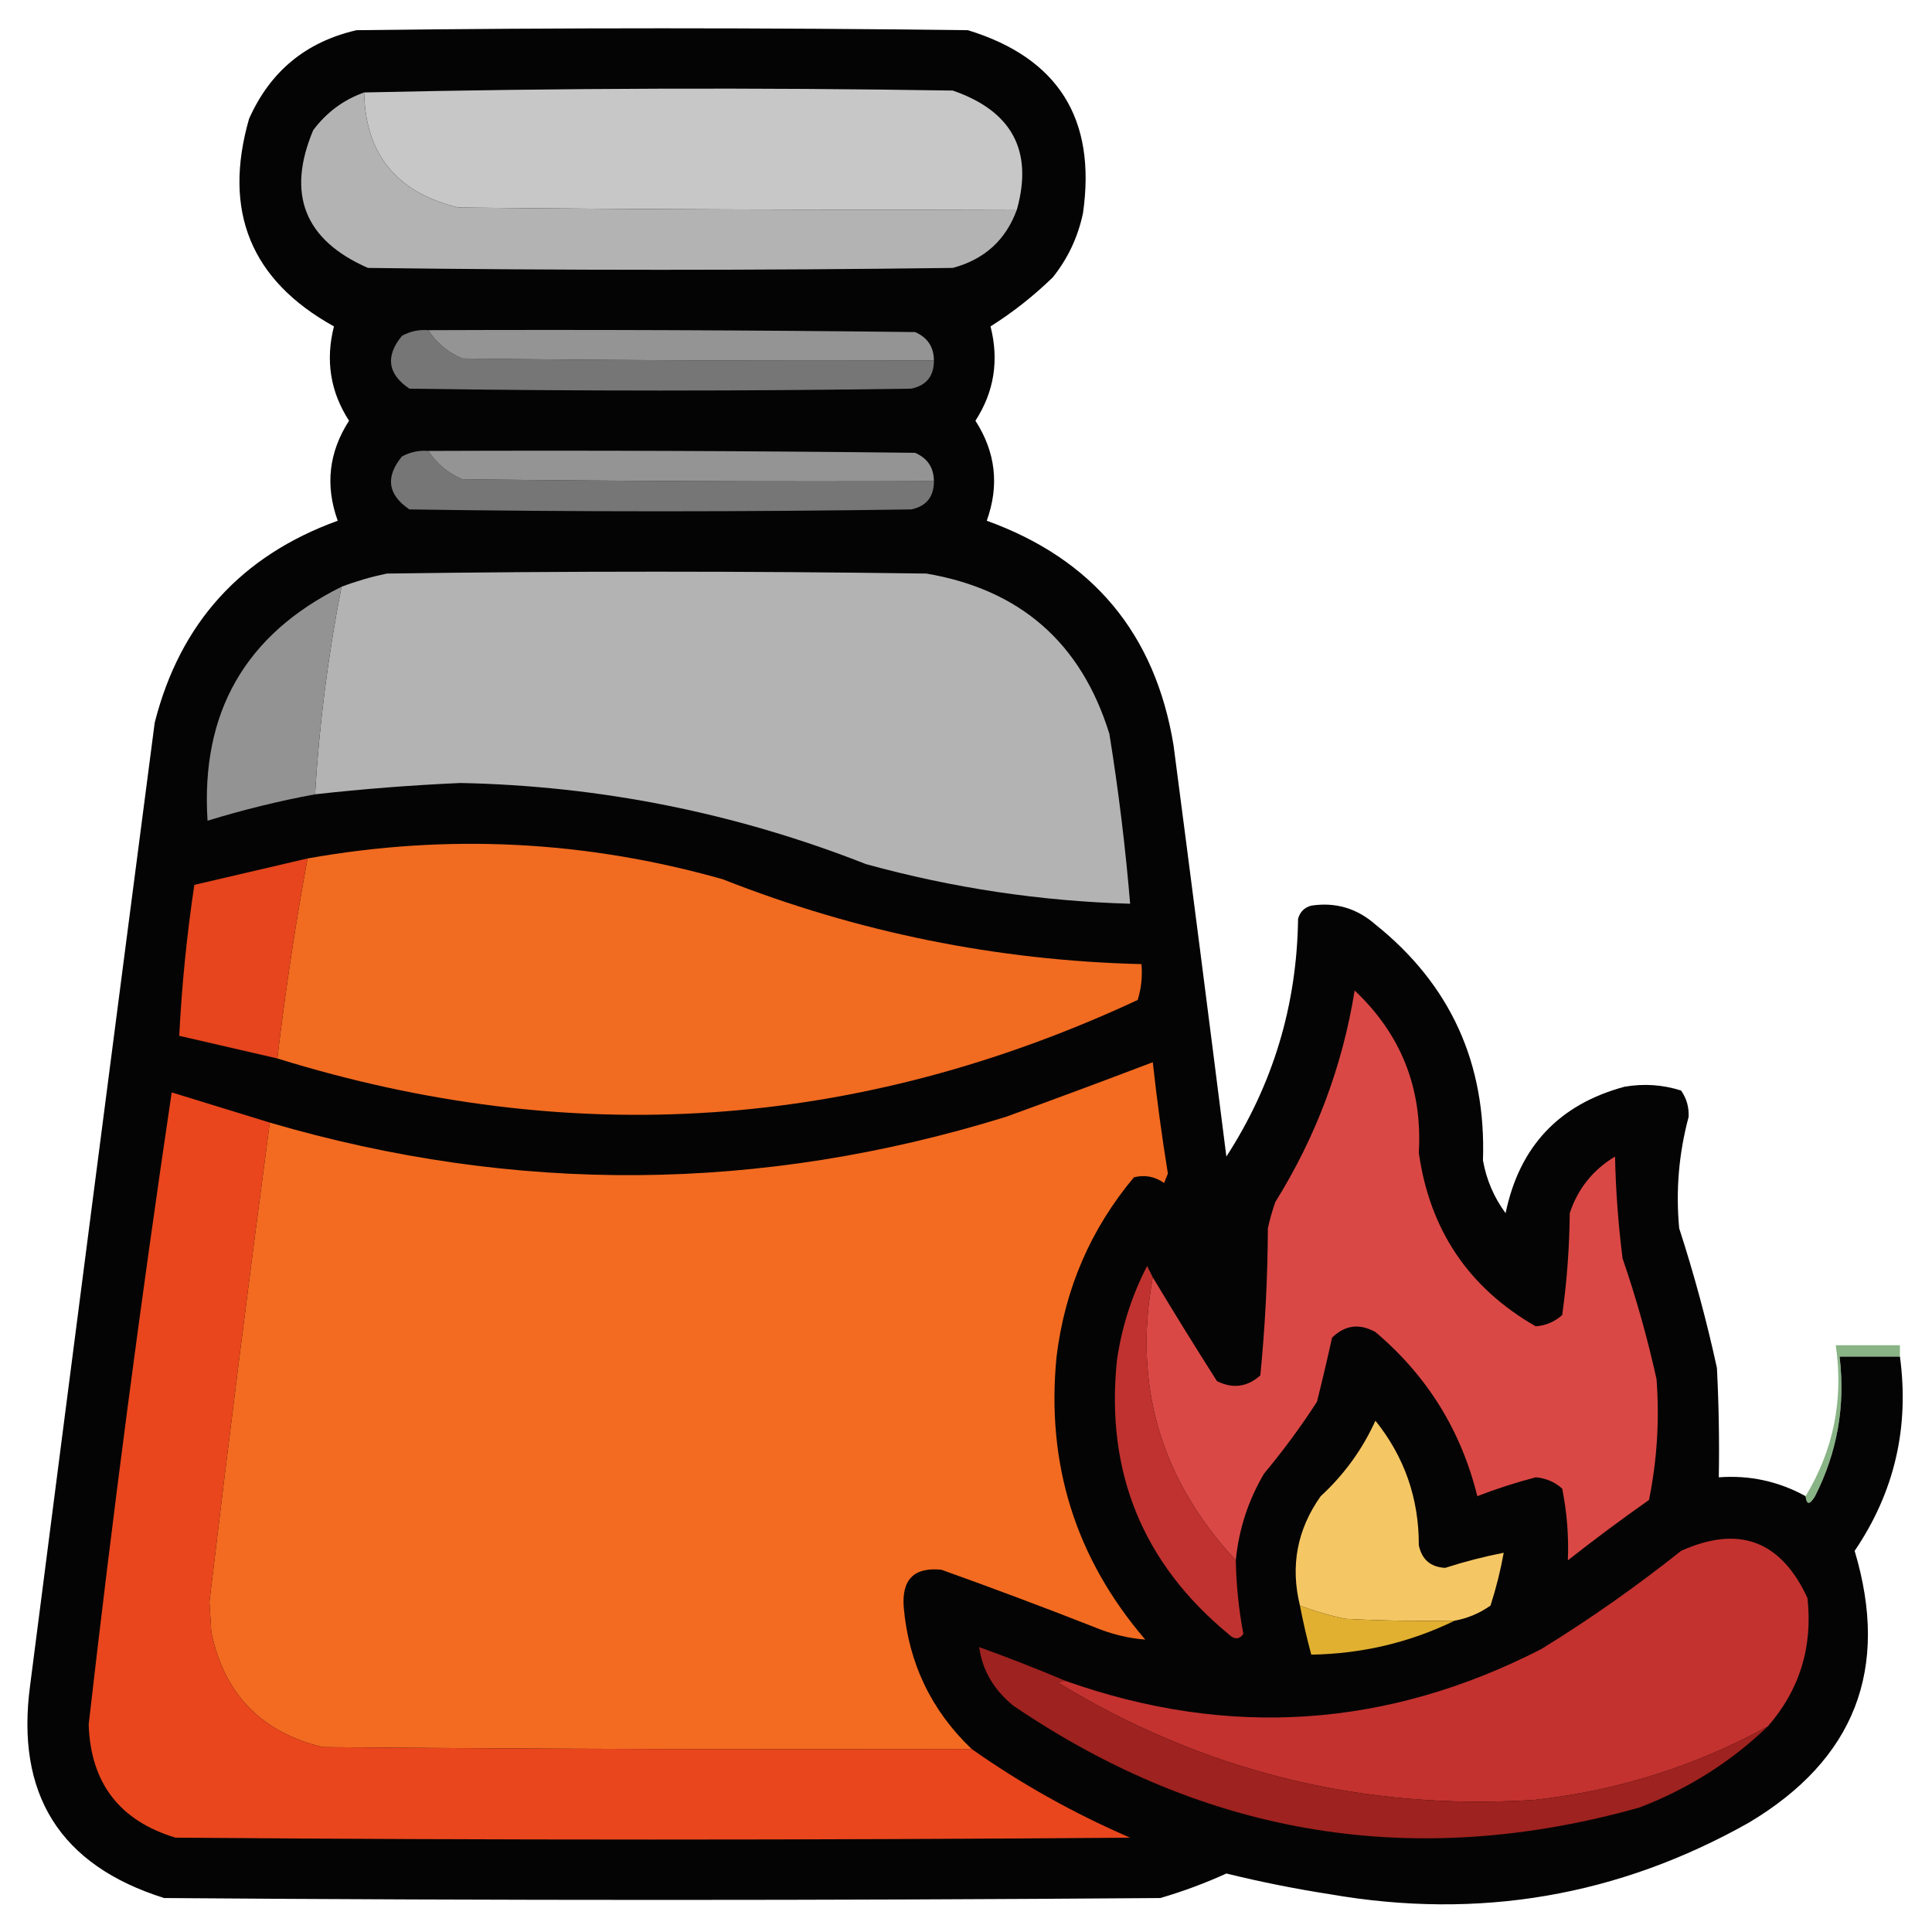 <?xml version="1.0" encoding="UTF-8"?>
<!DOCTYPE svg PUBLIC "-//W3C//DTD SVG 1.1//EN" "http://www.w3.org/Graphics/SVG/1.1/DTD/svg11.dtd">
<svg xmlns="http://www.w3.org/2000/svg" version="1.1" width="512px" height="512px" style="shape-rendering:geometricPrecision; text-rendering:geometricPrecision; image-rendering:optimizeQuality; fill-rule:evenodd; clip-rule:evenodd" xmlns:xlink="http://www.w3.org/1999/xlink">
<g><path style="opacity:0.984" fill="#020000" d="M 478.5,396.5 C 478.775,398.842 479.608,398.842 481,396.5C 486.904,384.871 489.07,372.537 487.5,359.5C 492.833,359.5 498.167,359.5 503.5,359.5C 506.046,378.283 502.046,395.45 491.5,411C 500.868,442.265 491.535,466.265 463.5,483C 428.896,502.519 391.896,508.852 352.5,502C 343.254,500.564 334.088,498.73 325,496.5C 319.333,499.082 313.499,501.249 307.5,503C 219.5,503.667 131.5,503.667 43.5,503C 15.897,494.33 4.064,475.497 8,446.5C 18.918,361.488 29.918,276.488 41,191.5C 47.702,165.129 63.869,147.296 89.5,138C 86.131,128.658 87.131,119.825 92.5,111.5C 87.541,103.822 86.207,95.489 88.5,86.5C 66.479,74.3 58.979,55.967 66,31.5C 71.592,18.906 81.092,11.073 94.5,8C 148.5,7.333 202.5,7.333 256.5,8C 280.429,15.333 290.595,31.499 287,56.5C 285.672,62.822 283.005,68.489 279,73.5C 273.882,78.466 268.382,82.8 262.5,86.5C 264.793,95.489 263.459,103.822 258.5,111.5C 263.869,119.825 264.869,128.658 261.5,138C 289.662,148.17 306.162,168.003 311,197.5C 315.749,233.823 320.415,270.156 325,306.5C 337.366,287.382 343.699,266.382 344,243.5C 344.5,241.667 345.667,240.5 347.5,240C 353.903,239.028 359.569,240.694 364.5,245C 384.375,260.928 393.875,281.762 393,307.5C 393.91,312.651 395.91,317.318 399,321.5C 402.655,303.846 413.155,292.68 430.5,288C 435.618,287.112 440.618,287.445 445.5,289C 446.958,291.077 447.624,293.41 447.5,296C 444.905,305.677 444.072,315.51 445,325.5C 448.94,337.656 452.274,349.99 455,362.5C 455.5,372.161 455.666,381.828 455.5,391.5C 463.679,390.895 471.346,392.562 478.5,396.5 Z"/></g>
<g><path style="opacity:1" fill="#c7c7c7" d="M 269.5,55.5 C 220.166,55.667 170.832,55.5 121.5,55C 105.173,51.095 96.84,40.928 96.5,24.5C 148.429,23.338 200.429,23.172 252.5,24C 268.164,29.419 273.831,39.919 269.5,55.5 Z"/></g>
<g><path style="opacity:1" fill="#b3b3b3" d="M 96.5,24.5 C 96.84,40.928 105.173,51.095 121.5,55C 170.832,55.5 220.166,55.667 269.5,55.5C 266.588,63.574 260.921,68.741 252.5,71C 200.833,71.667 149.167,71.667 97.5,71C 80.709,63.631 75.875,51.464 83,34.5C 86.552,29.767 91.052,26.434 96.5,24.5 Z"/></g>
<g><path style="opacity:1" fill="#767676" d="M 113.5,87.5 C 115.725,90.889 118.725,93.389 122.5,95C 164.165,95.5 205.832,95.667 247.5,95.5C 247.513,99.65 245.513,102.15 241.5,103C 197.167,103.667 152.833,103.667 108.5,103C 102.741,99.108 102.074,94.441 106.5,89C 108.677,87.798 111.011,87.298 113.5,87.5 Z"/></g>
<g><path style="opacity:1" fill="#949494" d="M 113.5,87.5 C 156.501,87.333 199.501,87.5 242.5,88C 245.789,89.41 247.456,91.91 247.5,95.5C 205.832,95.667 164.165,95.5 122.5,95C 118.725,93.389 115.725,90.889 113.5,87.5 Z"/></g>
<g><path style="opacity:1" fill="#767676" d="M 113.5,119.5 C 115.725,122.889 118.725,125.389 122.5,127C 164.165,127.5 205.832,127.667 247.5,127.5C 247.513,131.65 245.513,134.15 241.5,135C 197.167,135.667 152.833,135.667 108.5,135C 102.741,131.108 102.074,126.441 106.5,121C 108.677,119.798 111.011,119.298 113.5,119.5 Z"/></g>
<g><path style="opacity:1" fill="#949494" d="M 113.5,119.5 C 156.501,119.333 199.501,119.5 242.5,120C 245.789,121.41 247.456,123.91 247.5,127.5C 205.832,127.667 164.165,127.5 122.5,127C 118.725,125.389 115.725,122.889 113.5,119.5 Z"/></g>
<g><path style="opacity:1" fill="#b3b3b3" d="M 83.5,210.5 C 84.577,192.224 86.91,173.891 90.5,155.5C 94.375,154.03 98.375,152.863 102.5,152C 150.167,151.333 197.833,151.333 245.5,152C 270.393,156.227 286.559,170.394 294,194.5C 296.408,209.428 298.241,224.428 299.5,239.5C 275.743,238.824 252.41,235.324 229.5,229C 194.954,215.424 159.12,208.257 122,207.5C 109.129,208.071 96.295,209.071 83.5,210.5 Z"/></g>
<g><path style="opacity:1" fill="#939393" d="M 90.5,155.5 C 86.91,173.891 84.577,192.224 83.5,210.5C 73.963,212.259 64.463,214.592 55,217.5C 53.162,188.827 64.995,168.16 90.5,155.5 Z"/></g>
<g><path style="opacity:1" fill="#f16b21" d="M 73.5,280.5 C 75.598,262.706 78.265,245.04 81.5,227.5C 118.535,220.891 155.202,222.724 191.5,233C 227.186,247.064 264.186,254.564 302.5,255.5C 302.784,258.777 302.451,261.943 301.5,265C 227.363,299.51 151.363,304.677 73.5,280.5 Z"/></g>
<g><path style="opacity:1" fill="#e6451d" d="M 81.5,227.5 C 78.265,245.04 75.598,262.706 73.5,280.5C 64.84,278.502 56.173,276.502 47.5,274.5C 48.177,261.09 49.51,247.756 51.5,234.5C 61.509,232.16 71.509,229.826 81.5,227.5 Z"/></g>
<g><path style="opacity:1" fill="#da4845" d="M 327.5,413.5 C 307.58,392.083 300.246,367.083 305.5,338.5C 311.03,347.722 316.697,356.889 322.5,366C 326.665,368.101 330.498,367.601 334,364.5C 335.277,351.569 335.943,338.569 336,325.5C 336.511,323.122 337.178,320.788 338,318.5C 348.752,301.245 355.752,282.578 359,262.5C 371.322,274.12 376.988,288.453 376,305.5C 378.892,325.978 389.225,341.311 407,351.5C 409.7,351.27 412.033,350.27 414,348.5C 415.248,339.575 415.915,330.575 416,321.5C 418.133,315.031 422.133,310.031 428,306.5C 428.192,315.543 428.859,324.543 430,333.5C 433.606,343.986 436.606,354.653 439,365.5C 439.809,376.263 439.143,386.93 437,397.5C 429.692,402.641 422.526,407.974 415.5,413.5C 415.759,407.121 415.259,400.787 414,394.5C 412.033,392.73 409.7,391.73 407,391.5C 401.737,392.865 396.571,394.532 391.5,396.5C 387.212,379.093 378.212,364.593 364.5,353C 360.252,350.652 356.419,351.152 353,354.5C 351.76,360.165 350.427,365.832 349,371.5C 344.719,378.115 340.053,384.448 335,390.5C 330.791,397.628 328.291,405.295 327.5,413.5 Z"/></g>
<g><path style="opacity:1" fill="#f26b21" d="M 257.5,463.5 C 200.166,463.667 142.832,463.5 85.5,463C 69.216,459.05 59.383,448.883 56,432.5C 55.833,429.833 55.667,427.167 55.5,424.5C 60.542,382.121 65.875,339.787 71.5,297.5C 136.615,316.565 201.615,316.065 266.5,296C 279.574,291.254 292.574,286.421 305.5,281.5C 306.577,291.361 307.911,301.194 309.5,311C 309.167,311.833 308.833,312.667 308.5,313.5C 306.043,311.775 303.377,311.275 300.5,312C 289.032,325.708 282.198,341.541 280,359.5C 277.189,387.945 285.022,412.945 303.5,434.5C 298.954,434.178 294.287,433.011 289.5,431C 276.244,425.803 262.911,420.803 249.5,416C 242.251,415.249 238.918,418.582 239.5,426C 240.826,440.816 246.826,453.316 257.5,463.5 Z"/></g>
<g><path style="opacity:1" fill="#e9461d" d="M 71.5,297.5 C 65.875,339.787 60.542,382.121 55.5,424.5C 55.667,427.167 55.833,429.833 56,432.5C 59.383,448.883 69.216,459.05 85.5,463C 142.832,463.5 200.166,463.667 257.5,463.5C 270.609,472.741 284.609,480.574 299.5,487C 215.167,487.667 130.833,487.667 46.5,487C 31.669,482.501 24.002,472.501 23.5,457C 29.895,401.003 37.229,345.169 45.5,289.5C 54.284,292.189 62.951,294.856 71.5,297.5 Z"/></g>
<g><path style="opacity:1" fill="#c0322f" d="M 305.5,338.5 C 300.246,367.083 307.58,392.083 327.5,413.5C 327.618,420.061 328.285,426.561 329.5,433C 328.423,434.543 327.089,434.543 325.5,433C 302.781,414.197 292.948,390.03 296,360.5C 297.273,351.681 299.94,343.348 304,335.5C 304.513,336.527 305.013,337.527 305.5,338.5 Z"/></g>
<g><path style="opacity:0.594" fill="#3a8235" d="M 503.5,359.5 C 498.167,359.5 492.833,359.5 487.5,359.5C 489.07,372.537 486.904,384.871 481,396.5C 479.608,398.842 478.775,398.842 478.5,396.5C 485.923,384.237 488.589,370.904 486.5,356.5C 492.167,356.5 497.833,356.5 503.5,356.5C 503.5,357.5 503.5,358.5 503.5,359.5 Z"/></g>
<g><path style="opacity:1" fill="#f5c764" d="M 385.5,429.5 C 375.828,429.666 366.161,429.5 356.5,429C 352.38,428.138 348.38,426.971 344.5,425.5C 341.917,414.981 343.75,405.314 350,396.5C 356.196,390.806 361.03,384.14 364.5,376.5C 372.199,386.095 376.032,397.095 376,409.5C 376.805,413.307 379.139,415.307 383,415.5C 388.105,413.853 393.272,412.519 398.5,411.5C 397.646,416.231 396.48,420.898 395,425.5C 392.104,427.533 388.937,428.866 385.5,429.5 Z"/></g>
<g><path style="opacity:1" fill="#c3322f" d="M 468.5,457.5 C 449.187,468.103 428.52,474.603 406.5,477C 361.219,479.846 319.219,469.513 280.5,446C 281.094,445.536 281.761,445.369 282.5,445.5C 325.673,460.773 367.673,457.94 408.5,437C 421.359,429.072 433.692,420.405 445.5,411C 460.8,404.1 471.966,408.266 479,423.5C 480.425,436.494 476.925,447.827 468.5,457.5 Z"/></g>
<g><path style="opacity:1" fill="#e1b030" d="M 344.5,425.5 C 348.38,426.971 352.38,428.138 356.5,429C 366.161,429.5 375.828,429.666 385.5,429.5C 373.607,435.282 360.941,438.282 347.5,438.5C 346.344,434.207 345.344,429.874 344.5,425.5 Z"/></g>
<g><path style="opacity:1" fill="#9e221f" d="M 282.5,445.5 C 281.761,445.369 281.094,445.536 280.5,446C 319.219,469.513 361.219,479.846 406.5,477C 428.52,474.603 449.187,468.103 468.5,457.5C 458.719,466.903 447.386,474.07 434.5,479C 375.001,495.75 319.667,486.75 268.5,452C 263.321,447.756 260.321,442.589 259.5,436.5C 267.345,439.332 275.012,442.332 282.5,445.5 Z"/></g>
</svg>
